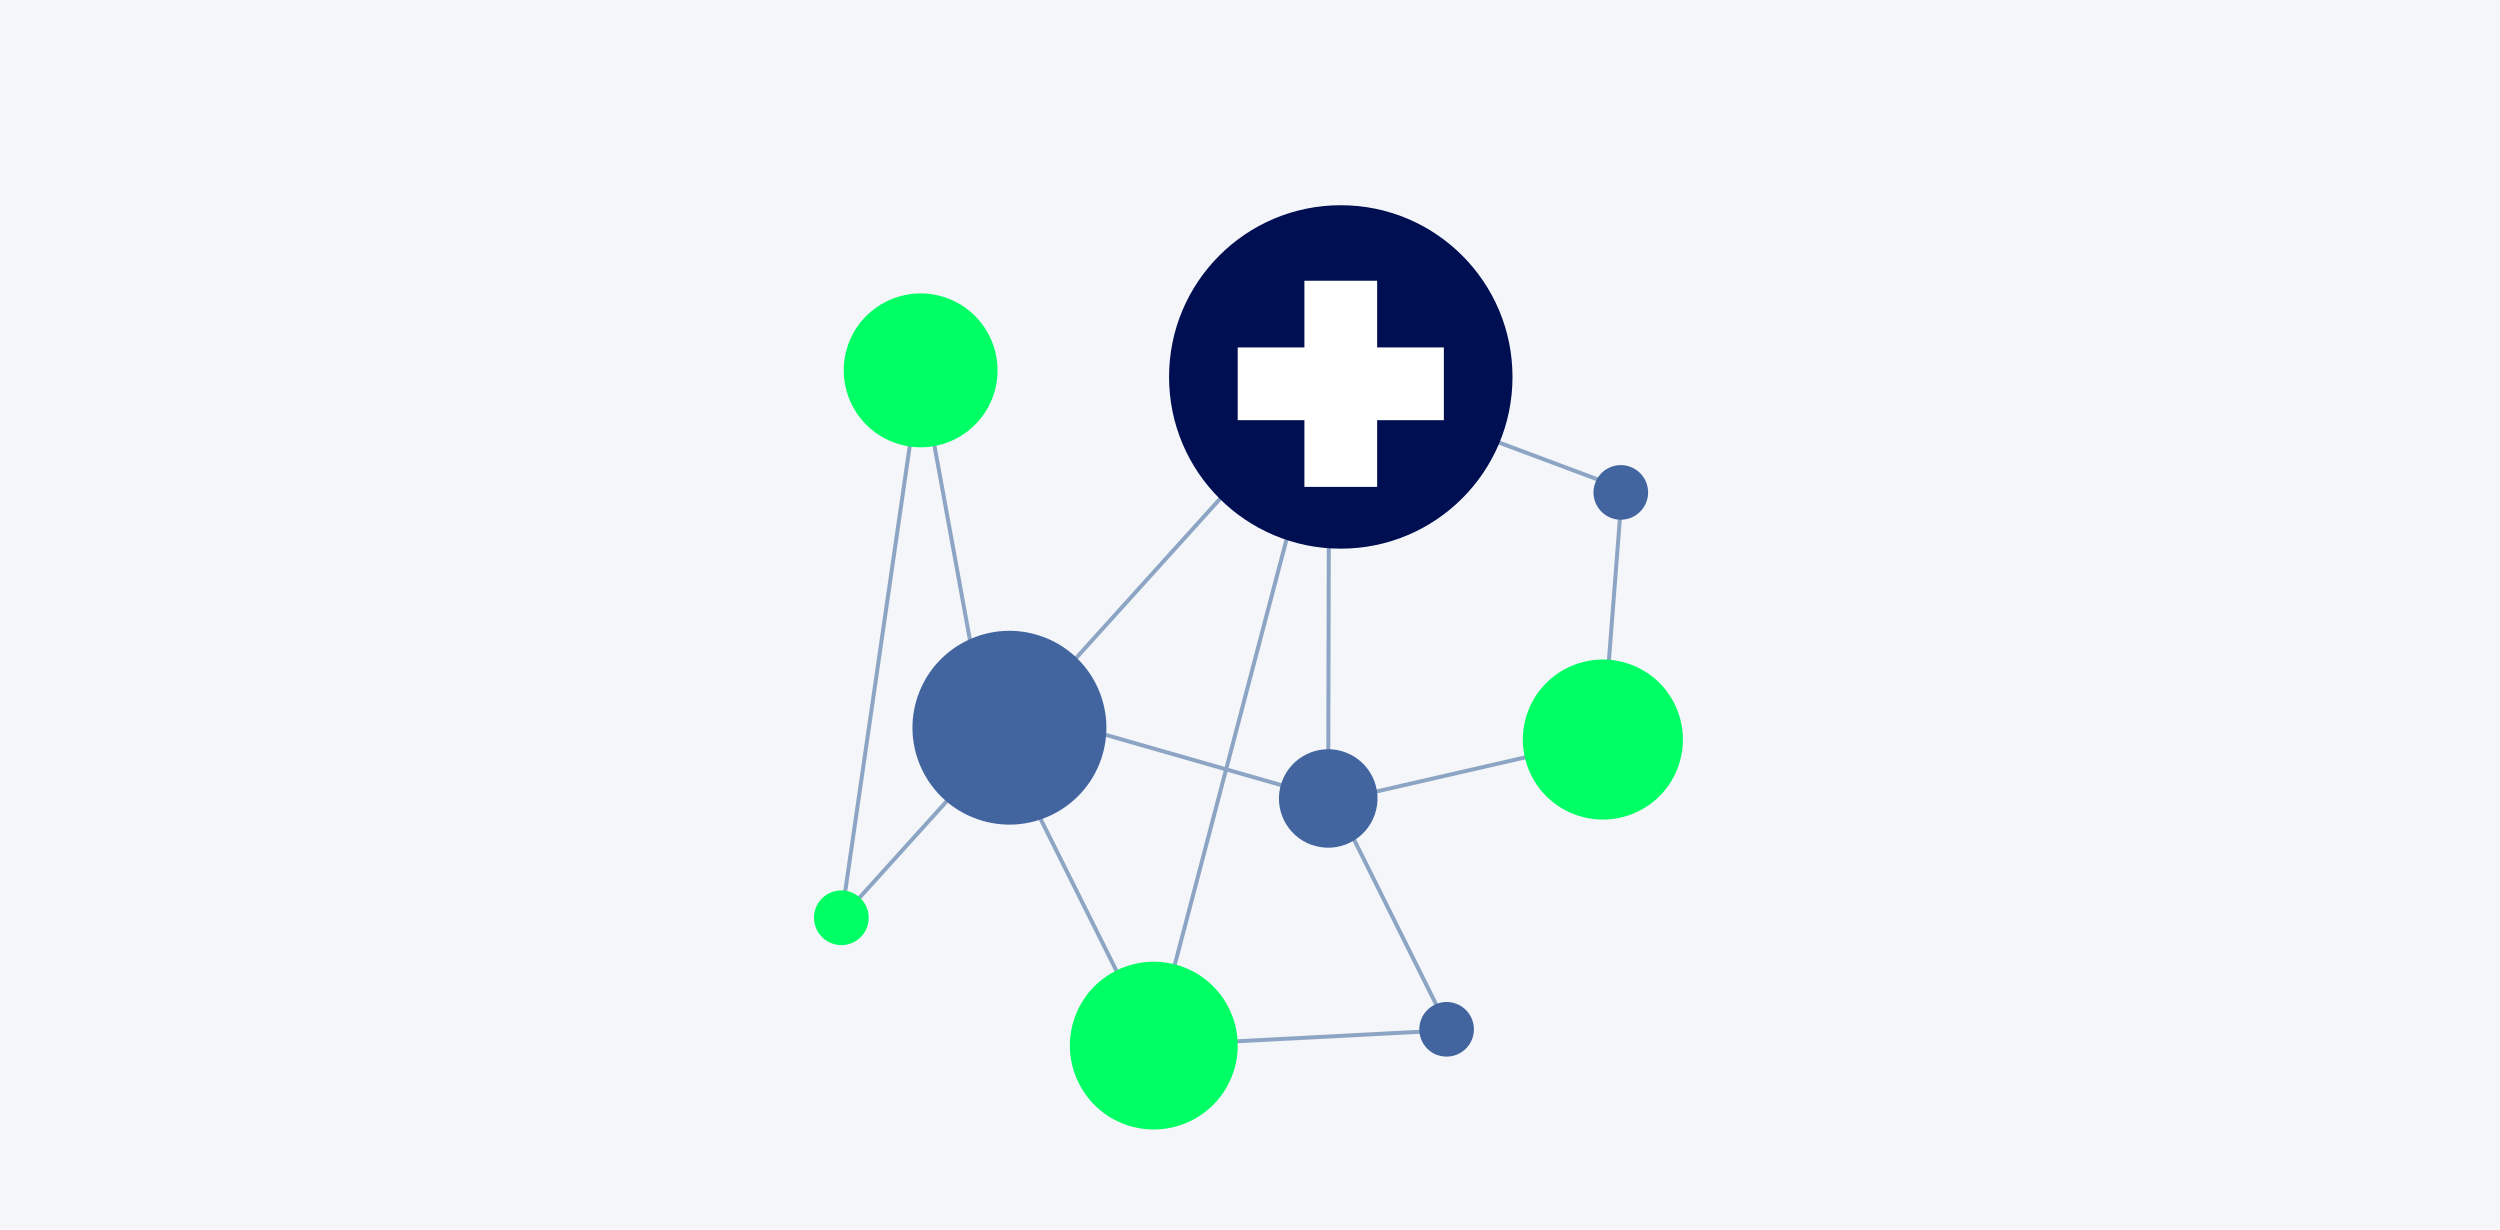 <?xml version="1.0" encoding="UTF-8"?>
<svg xmlns="http://www.w3.org/2000/svg" viewBox="0 0 244 120">
  <g id="Hintergrund">
    <rect x="0" width="244" height="120" fill="#f4f6f9" stroke-width="0"/>
  </g>
  <g id="Design">
    <polygon points="129.66 36.97 158.33 47.69 156.43 72.18 130.28 78.18 141.42 100.55 112.61 102.05 95.72 68.23 89.86 36.15 82.12 89.57 129.66 36.97" fill="none" stroke="#8da5c4" stroke-miterlimit="10" stroke-width=".39"/>
    <polyline points="95.72 68.23 129.63 77.94 129.73 36.79 112.53 102.26" fill="none" stroke="#8da5c4" stroke-miterlimit="10" stroke-width=".39"/>
    <g>
      <g>
        <path d="m95.42,79.96c-4.94-1.71-7.55-7.1-5.84-12.03,1.71-4.94,7.1-7.55,12.04-5.84,4.94,1.71,7.55,7.1,5.84,12.03-1.71,4.94-7.1,7.55-12.04,5.84" fill="#42659f" stroke-width="0"/>
        <path d="m153.88,79.56c-4.08-1.41-6.23-5.86-4.82-9.94,1.41-4.07,5.86-6.23,9.94-4.82,4.08,1.41,6.23,5.86,4.82,9.94-1.41,4.08-5.86,6.23-9.94,4.82" fill="#00ff64" stroke-width="0"/>
        <path d="m128.06,82.48c-2.51-.87-3.84-3.61-2.97-6.12.87-2.51,3.61-3.84,6.12-2.97,2.51.87,3.84,3.61,2.97,6.11-.87,2.51-3.61,3.84-6.11,2.97" fill="#42659f" stroke-width="0"/>
        <path d="m87.4,43.24c-3.92-1.36-5.99-5.63-4.64-9.55,1.36-3.92,5.63-5.99,9.55-4.64,3.92,1.36,5.99,5.64,4.64,9.55-1.36,3.92-5.63,6-9.55,4.64" fill="#00ff64" stroke-width="0"/>
        <path d="m81.24,92.09c-1.39-.48-2.13-2-1.65-3.39.48-1.39,2-2.13,3.4-1.65,1.39.48,2.13,2,1.65,3.4-.48,1.39-2,2.13-3.39,1.65" fill="#00ff64" stroke-width="0"/>
        <path d="m157.32,50.58c-1.39-.48-2.13-2-1.65-3.39.48-1.39,2-2.13,3.39-1.65,1.39.48,2.13,2,1.65,3.39-.48,1.39-2,2.13-3.39,1.65" fill="#42659f" stroke-width="0"/>
        <path d="m140.32,102.99c-1.39-.48-2.13-2-1.65-3.4.48-1.39,2-2.13,3.39-1.65s2.13,2,1.65,3.39c-.48,1.39-2,2.13-3.39,1.65" fill="#42659f" stroke-width="0"/>
        <path d="m109.93,109.79c-4.27-1.48-6.54-6.14-5.06-10.42,1.48-4.27,6.14-6.53,10.42-5.06,4.27,1.48,6.54,6.14,5.06,10.42-1.48,4.27-6.14,6.53-10.42,5.06" fill="#00ff64" stroke-width="0"/>
      </g>
      <g>
        <circle cx="130.86" cy="36.79" r="16.76" fill="#000e52" stroke-width="0"/>
        <polygon points="140.92 33.91 134.41 33.91 134.41 27.4 127.31 27.4 127.31 33.91 120.8 33.91 120.8 41.01 127.31 41.01 127.31 47.52 134.41 47.52 134.41 41.01 140.92 41.01 140.92 33.91" fill="#fff" stroke-width="0"/>
      </g>
    </g>
  </g>
</svg>